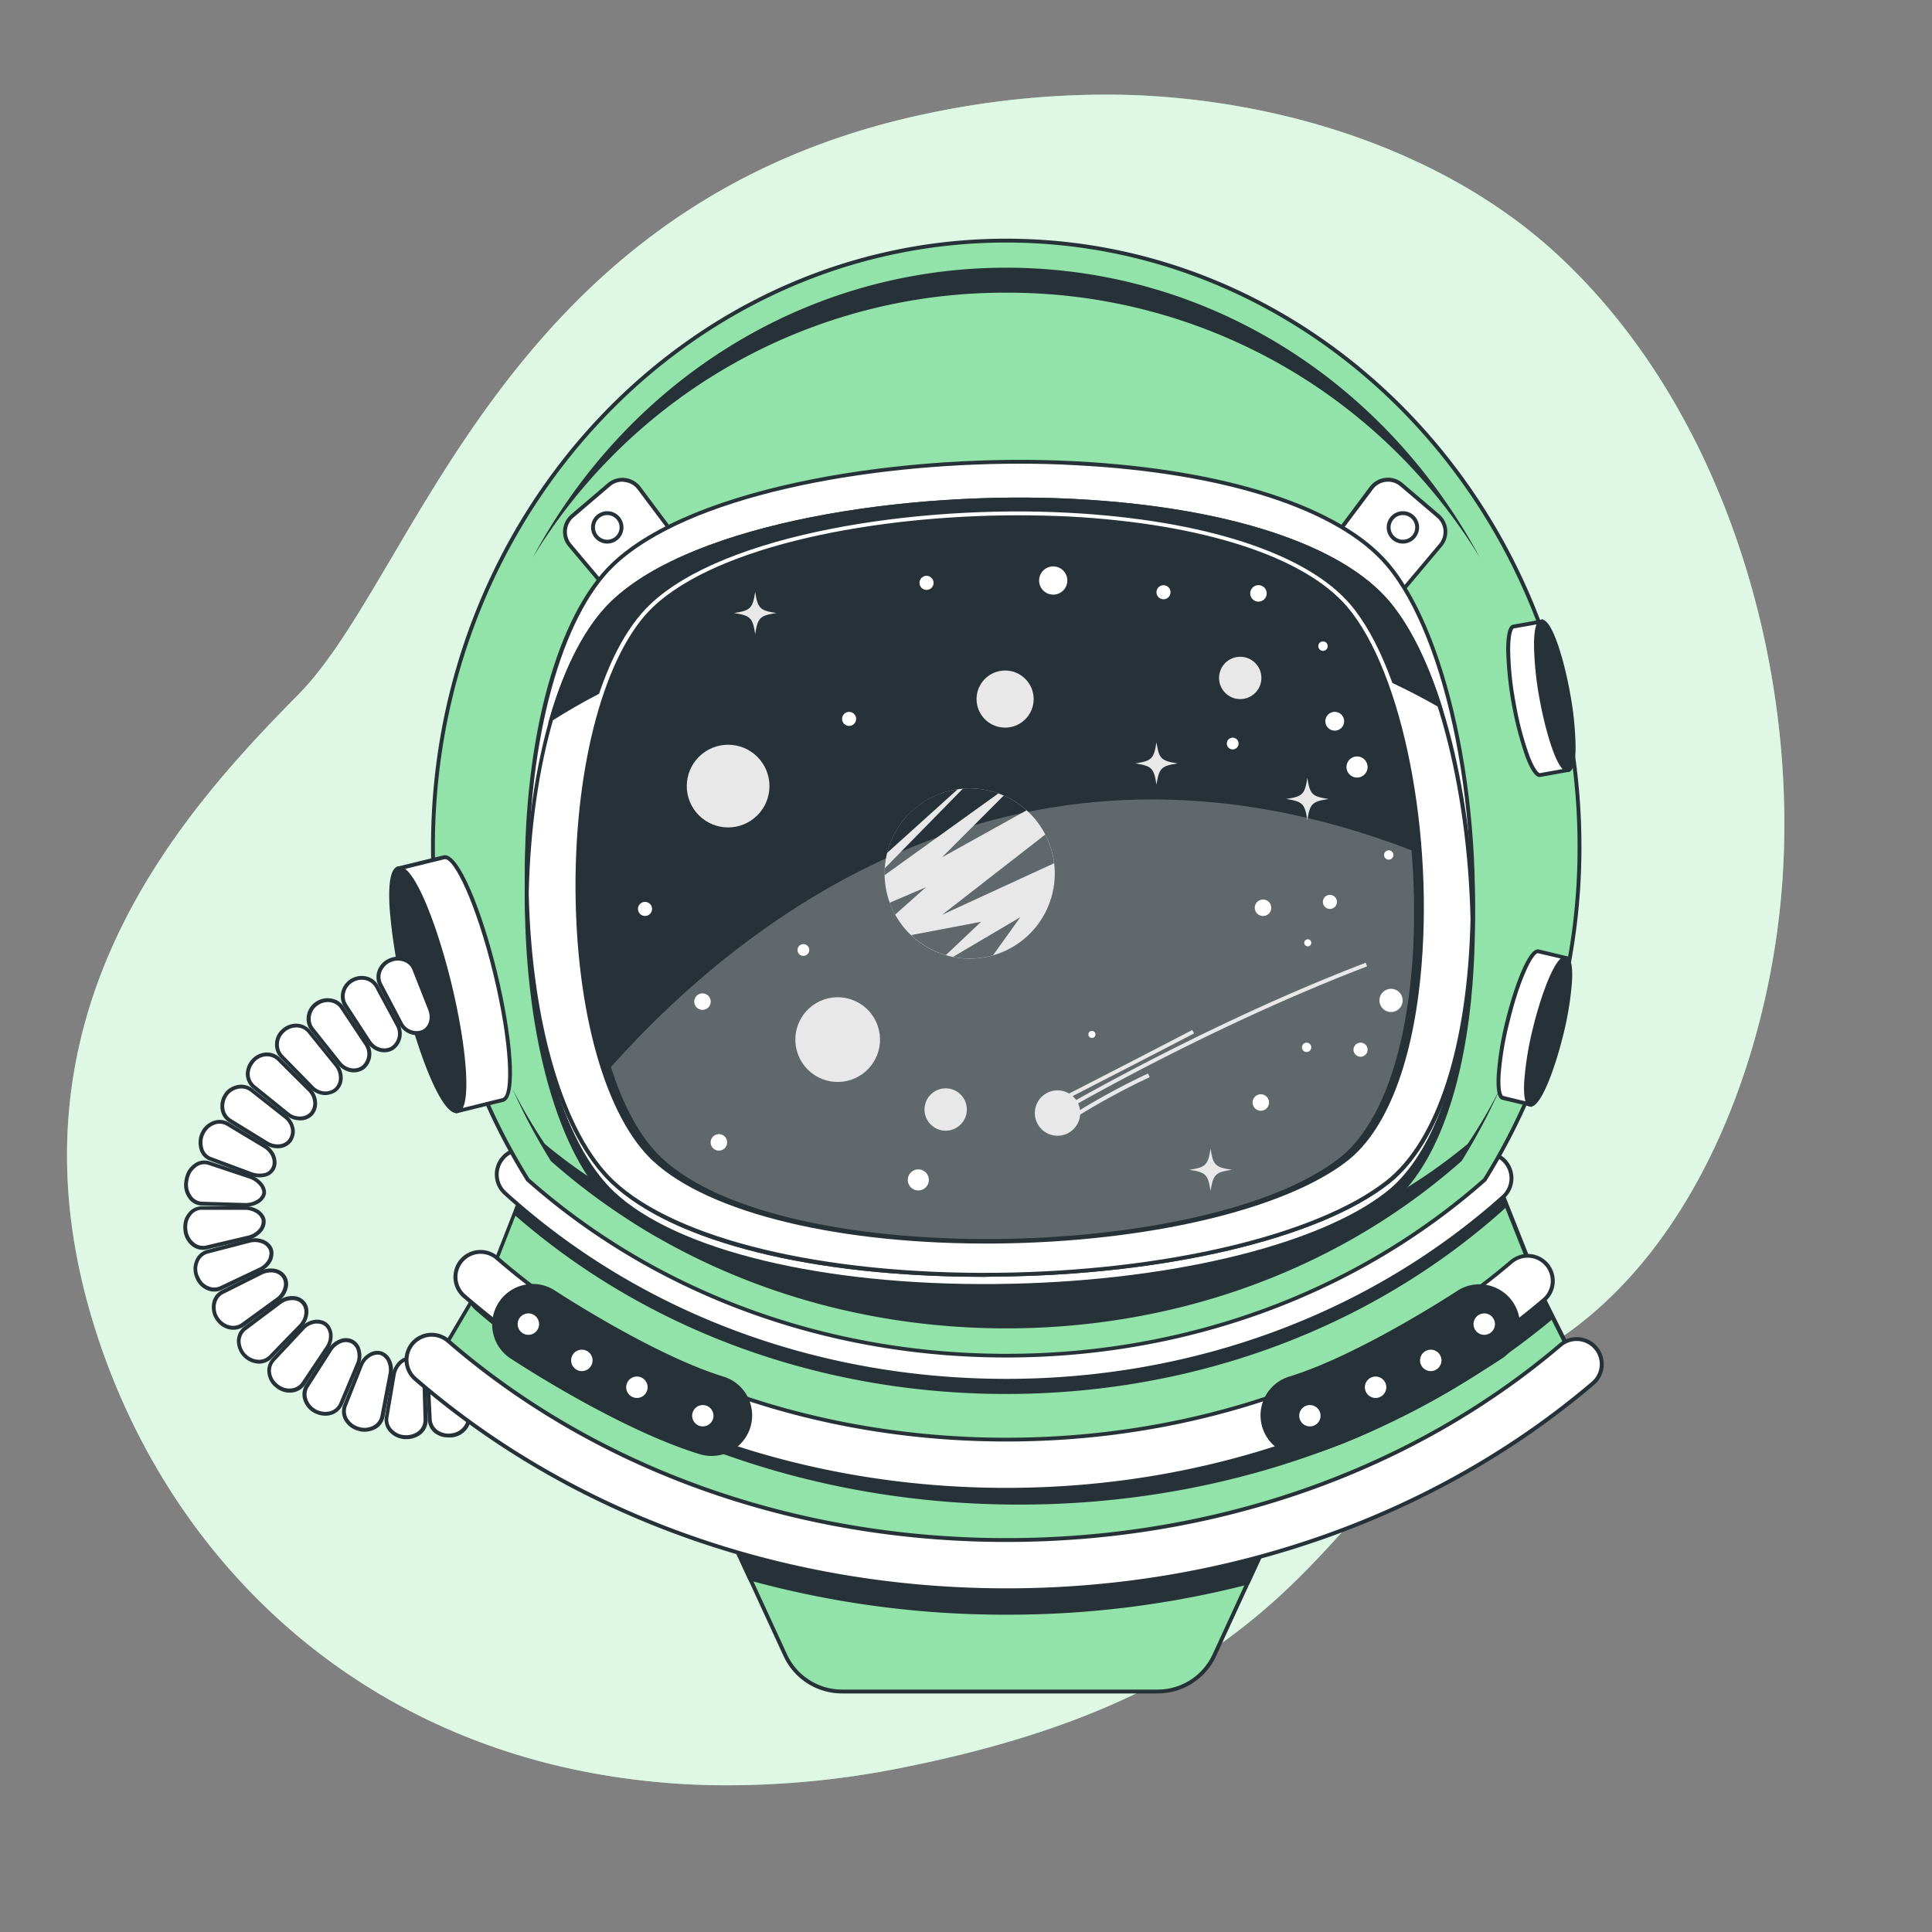 <svg xmlns="http://www.w3.org/2000/svg" viewBox="0 0 500 500"><rect x="0" y="0" width="500" height="500" fill="#808080" stroke="none"/><g id="freepik--background-simple--inject-71"><path d="M460.39,237.44c-4.91,41.61-23.91,90-61.85,112.21C341.21,383.24,346,434.9,234.11,457.35A229.81,229.81,0,0,1,184.49,462a191,191,0,0,1-24.35-2C89,449.67,41.16,400.23,23.6,340.56.5,262.08,46.63,210.7,77.22,179.74S130.2,52.33,240,29.38a222.83,222.83,0,0,1,51-4.84c39.08,1,81.7,13.79,111.2,40.57q3.31,3,6.46,6.25C449.68,113.44,467.09,180.72,460.39,237.44Z" style="fill:#92E3A9"></path><path d="M460.39,237.44c-4.91,41.61-23.91,90-61.85,112.21C341.21,383.24,346,434.9,234.11,457.35A229.81,229.81,0,0,1,184.49,462a191,191,0,0,1-24.35-2C89,449.67,41.16,400.23,23.6,340.56.5,262.08,46.63,210.7,77.22,179.74S130.2,52.33,240,29.38a222.83,222.83,0,0,1,51-4.84c39.08,1,81.7,13.79,111.2,40.57q3.31,3,6.46,6.25C449.68,113.44,467.09,180.72,460.39,237.44Z" style="fill:#fff;opacity:0.7"></path></g><g id="freepik--astronaut-helmet--inject-71"><path d="M264,385.63v-.05l-5.24,0-5.23,0v.05L183.7,386l19.54,42.41a16.12,16.12,0,0,0,14.64,9.37h81.75a16.12,16.12,0,0,0,14.64-9.37L333.81,386Z" style="fill:#92E3A9"></path><path d="M299.63,438.26H217.88a16.65,16.65,0,0,1-15.09-9.66l-19.86-43.12,70.59-.4,5.24,0,5.73,0v.06l70.09.35L314.72,428.6A16.65,16.65,0,0,1,299.63,438.26ZM184.48,386.48l19.21,41.7a15.68,15.68,0,0,0,14.19,9.08h81.75a15.66,15.66,0,0,0,14.18-9.08L333,386.48l-69.54-.36v0l-4.73,0-4.78,0-.46.05Z" style="fill:#263238"></path><path d="M194.07,408.48A252.65,252.65,0,0,0,323,409.55L330.11,394a238.48,238.48,0,0,1-143.31-1.3Z" style="fill:#263238"></path><path d="M260.51,417.88A249.82,249.82,0,0,1,193.93,409l-.22-.07-7.85-17,1.1.37a238,238,0,0,0,143,1.29l1.08-.33L323.3,410l-.23.06A250.3,250.3,0,0,1,260.51,417.88Zm-66.09-9.83a252,252,0,0,0,128.17,1.07l6.6-14.32a239,239,0,0,1-141.46-1.27Z" style="fill:#263238"></path><path d="M136.56,305.27l-7.95,20.3L116,347s2.51,15.79,31.1,30.35,68.52,29.14,115.45,28.6,99.81-17.81,145.66-52.33l-8.59-17.18L389,309.77s-18.58,15.81-70.91,30.92-92.25,7.55-119.23,0S136.56,305.27,136.56,305.27Z" style="fill:#92E3A9"></path><path d="M260,406.48c-37.74,0-75.79-9.64-113.13-28.66-28.5-14.51-31.27-30.06-31.37-30.72l0-.18,12.74-21.6,8.16-20.86.53.42c.36.28,35.55,27.89,62.12,35.33,25.92,7.26,66.45,15.15,119,0,51.59-14.89,70.54-30.67,70.73-30.82l.53-.45,10.85,27.33,8.76,17.52-.34.25c-43.5,32.75-96.7,51.86-146,52.43ZM116.49,347.11c.39,1.73,4.38,16.36,30.8,29.82,38,19.38,76.83,29,115.22,28.54,48.92-.56,101.76-19.51,145-52l-8.4-16.81-10.36-26.1c-3.43,2.64-23.49,17-70.56,30.59-52.74,15.22-93.46,7.29-119.5,0-25-7-57.4-31.59-61.94-35.09l-7.7,19.68Z" style="fill:#263238"></path><path d="M133,314.27c34.24,30,79.33,46.49,127.37,46.49,48.54,0,94.2-16.89,128.58-47.55a6.33,6.33,0,0,0,.95-1.06l-.95-2.38s-18.58,15.81-70.91,30.92-92.25,7.55-119.23,0-62.29-35.42-62.29-35.42Z" style="fill:#263238"></path><path d="M401.73,340.75l-2.15-4.29-3.07-7.75a6.5,6.5,0,0,0-2,1.17c-34.87,29.67-81.28,46-130.71,46-50,0-96.85-16.69-131.84-47a6.53,6.53,0,0,0-4.35-1.58L122,336.87a6.46,6.46,0,0,0,1.47,1.85c37.35,32.35,87.19,50.17,140.35,50.17C315.74,388.89,364.66,371.8,401.73,340.75Z" style="fill:#263238"></path><path d="M263.78,389.39c-53.29,0-103.25-17.86-140.69-50.29a7.13,7.13,0,0,1-1.58-2l-.14-.25,5.93-10h.28a7.18,7.18,0,0,1,4.68,1.7c34.89,30.24,81.6,46.88,131.52,46.88,49.3,0,95.6-16.3,130.37-45.89a6.92,6.92,0,0,1,2.19-1.26l.46-.16,3.25,8.19,2.3,4.61-.3.25C364.89,372.25,315.79,389.39,263.78,389.39ZM122.53,336.88a5.85,5.85,0,0,0,1.21,1.46c37.26,32.28,87,50.05,140,50.05,51.63,0,100.39-17,137.33-47.77l-2-3.94-2.91-7.32a5.75,5.75,0,0,0-1.43.9c-34.95,29.75-81.48,46.13-131,46.13-50.16,0-97.1-16.73-132.18-47.12a6,6,0,0,0-3.73-1.45Z" style="fill:#263238"></path><path d="M260.46,385.58c-53.17,0-103-17.82-140.36-50.18a6.5,6.5,0,1,1,8.51-9.83c35,30.31,81.81,47,131.85,47,49.42,0,95.84-16.35,130.7-46a6.5,6.5,0,1,1,8.42,9.9C362.37,368.13,313,385.58,260.46,385.58Z" style="fill:#fff"></path><path d="M260.46,386.08c-53.29,0-103.25-17.87-140.69-50.3a7,7,0,1,1,9.17-10.58c34.89,30.23,81.6,46.88,131.52,46.88,49.3,0,95.6-16.31,130.38-45.9a7,7,0,0,1,11.51,5.89,7,7,0,0,1-2.44,4.77C362.61,368.59,313.08,386.08,260.46,386.08Zm-136.1-61.59A6,6,0,0,0,120.43,335c37.25,32.28,87,50.06,140,50.06,52.38,0,101.68-17.41,138.8-49a6,6,0,0,0,.68-8.46,6,6,0,0,0-8.46-.68c-35,29.75-81.48,46.14-131,46.14-50.16,0-97.1-16.74-132.18-47.13A6,6,0,0,0,124.36,324.49Z" style="fill:#263238"></path><path d="M260.41,357.32c-49.14,0-95.21-17.25-129.72-48.57a6.5,6.5,0,0,1,8.74-9.63c32.11,29.15,75.08,45.2,121,45.2,45.34,0,87.93-15.72,119.93-44.25a6.5,6.5,0,1,1,8.65,9.7C354.61,340.43,309,357.32,260.41,357.32Z" style="fill:#fff"></path><path d="M260.41,357.82c-49.27,0-95.45-17.3-130.06-48.7a7,7,0,0,1-.47-9.89,7,7,0,0,1,9.88-.48c32,29.06,74.87,45.07,120.65,45.07,45.22,0,87.69-15.67,119.6-44.13a7,7,0,0,1,9.32,10.45C354.85,340.89,309.07,357.82,260.41,357.82ZM135.07,297.93h-.3a5.94,5.94,0,0,0-4.15,2,6,6,0,0,0,.41,8.48c34.41,31.24,80.36,48.44,129.38,48.44,48.41,0,94-16.84,128.25-47.43a6,6,0,0,0-8-8.95c-32.09,28.62-74.8,44.38-120.26,44.38-46,0-89.11-16.1-121.32-45.33A6,6,0,0,0,135.07,297.93Z" style="fill:#263238"></path><path d="M136.56,305.27c31.77,28.15,75.53,45.55,123.85,45.55s92.08-17.4,123.85-45.55A162.29,162.29,0,0,0,408.77,219c0-86.56-66.42-156.73-148.36-156.73S112.05,132.41,112.05,219A162.29,162.29,0,0,0,136.56,305.27Z" style="fill:#92E3A9"></path><path d="M260.41,351.32c-46.84,0-90.94-16.22-124.18-45.67l-.09-.11A162.9,162.9,0,0,1,111.55,219c0-86.7,66.78-157.23,148.86-157.23S409.27,132.27,409.27,219a162.9,162.9,0,0,1-24.59,86.57l-.09.11C351.35,335.1,307.25,351.32,260.41,351.32ZM137,305c33.05,29.26,76.89,45.37,123.46,45.37S350.82,334.21,383.87,305a161.87,161.87,0,0,0,24.4-86c0-86.15-66.33-156.23-147.86-156.23S112.55,132.82,112.55,219A161.87,161.87,0,0,0,137,305Z" style="fill:#263238"></path><path d="M260.41,76.25a142.67,142.67,0,0,1,132,87.87c-20.57-55.8-71.92-95.34-132-95.34s-111.45,39.54-132,95.34A142.67,142.67,0,0,1,260.41,76.25Z" style="fill:#263238"></path><path d="M392,164.31c-22-53.19-73.62-87.56-131.56-87.56s-109.58,34.37-131.56,87.56l-.93-.36a148.87,148.87,0,0,1,51.36-68.83,136,136,0,0,1,162.26,0A148.87,148.87,0,0,1,392.9,164ZM260.41,75.75A142.87,142.87,0,0,1,383,144.33c-24.86-46.21-71-75.05-122.57-75.05s-97.72,28.84-122.57,75.05A142.87,142.87,0,0,1,260.41,75.75Z" style="fill:#92E3A9"></path><path d="M379.48,295.69c-30.55,25.41-72.62,37.42-119.07,37.42s-88.53-12-119.07-37.42a140.44,140.44,0,0,1-16.57-34.13,152.7,152.7,0,0,0,17.41,39.24c30.32,26.87,72.1,43.48,118.23,43.48s87.9-16.61,118.23-43.48a153.12,153.12,0,0,0,17.41-39.23A140.91,140.91,0,0,1,379.48,295.69Z" style="fill:#263238"></path><path d="M260.41,344.78c-44.72,0-86.83-15.49-118.57-43.61l-.09-.11a153.09,153.09,0,0,1-17.46-39.36l.95-.29a140.08,140.08,0,0,0,16.48,33.94c29.33,24.38,70.36,37.26,118.69,37.26s89.36-12.88,118.69-37.26a140.26,140.26,0,0,0,16.48-33.94l.95.29a153.09,153.09,0,0,1-17.46,39.36l-.1.11C347.24,329.29,305.13,344.78,260.41,344.78ZM142.56,300.47c31.55,27.93,73.4,43.31,117.85,43.31s86.3-15.38,117.85-43.31a149.89,149.89,0,0,0,9.93-18.7,136.9,136.9,0,0,1-8.3,14.19l-.09.11c-29.52,24.56-70.8,37.54-119.39,37.54s-89.87-13-119.39-37.54l-.09-.11a138.94,138.94,0,0,1-8.31-14.2A152.14,152.14,0,0,0,142.56,300.47Z" style="fill:#92E3A9"></path><path d="M114.87,221.88l-11.78,2.86,15.24,62.8,11.78-2.85c3.12-.76,2.24-15.43-2-32.78S118,221.12,114.87,221.88Z" style="fill:#fff"></path><path d="M118,288.15l-15.48-63.78,12.26-3,.12.49-.12-.49c4-1,10.13,14.94,13.88,30.4s5.59,32.42,1.59,33.38Zm-14.27-63,15,61.84L130,284.2c2.45-.59,2.09-13.95-2.33-32.17S117.42,221.77,115,222.37Z" style="fill:#263238"></path><path d="M116.37,254.77c4.21,17.34,5.09,32,2,32.77s-9.07-12.68-13.27-30-5.09-32-2-32.77S112.16,237.42,116.37,254.77Z" style="fill:#263238"></path><path d="M118.1,288.07c-4,0-9.89-15.43-13.53-30.44a136,136,0,0,1-3.74-22.69c-.4-6.65.32-10.25,2.15-10.69,4-1,10.13,14.94,13.88,30.4h0c3.75,15.46,5.58,32.41,1.59,33.38A1.34,1.34,0,0,1,118.1,288.07ZM103.39,225.2l-.18,0c-.89.22-1.79,2.88-1.39,9.66a135.12,135.12,0,0,0,3.72,22.52c4.42,18.22,10.22,30.27,12.68,29.66s2.09-14-2.33-32.17h0C111.57,237.1,105.93,225.2,103.39,225.2Z" style="fill:#263238"></path><path d="M398.14,246.2l7.11,1.73-9.2,37.94-7.12-1.73c-1.88-.45-1.35-9.32,1.19-19.79S396.25,245.75,398.14,246.2Z" style="fill:#fff"></path><path d="M396.41,286.47l-7.59-1.84c-.45-.11-1.82-.44-1.45-6.66a82.24,82.24,0,0,1,2.26-13.74c1.9-7.82,5.78-19.2,8.63-18.51l7.59,1.84-.11.49ZM398,246.68c-1.1,0-4.47,5.89-7.35,17.78A80.47,80.47,0,0,0,388.37,278c-.27,4.42.4,5.56.68,5.63l6.63,1.61,9-37L398,246.69Z" style="fill:#263238"></path><path d="M397.23,266.07c-2.54,10.48-3.07,19.34-1.18,19.8s5.47-7.66,8-18.14,3.07-19.34,1.18-19.8S399.77,255.59,397.23,266.07Z" style="fill:#263238"></path><path d="M396.18,286.39a1.07,1.07,0,0,1-.25,0c-.45-.11-1.82-.45-1.45-6.66A82.51,82.51,0,0,1,396.74,266h0c1.9-7.82,5.77-19.19,8.63-18.51.45.11,1.82.45,1.45,6.66a82.64,82.64,0,0,1-2.27,13.75C402.71,275.44,399,286.39,396.18,286.39Zm8.89-38c-1.1,0-4.47,5.89-7.35,17.78h0a80.47,80.47,0,0,0-2.24,13.57c-.27,4.41.4,5.56.68,5.62,1,.3,4.48-5.63,7.42-17.77A81.5,81.5,0,0,0,405.82,254c.27-4.41-.41-5.56-.69-5.62Z" style="fill:#263238"></path><path d="M391.74,162.14l7.2-1.29,6.87,38.43-7.2,1.29c-1.91.34-5-8-6.9-18.6S389.83,162.48,391.74,162.14Z" style="fill:#fff"></path><path d="M398.44,201.09c-.61,0-1.9-.54-3.75-5.54a93.16,93.16,0,0,1-4.89-27.35c0-6.22,1.39-6.47,1.85-6.55l7.7-1.38,7,39.42-7.69,1.37A1.56,1.56,0,0,1,398.44,201.09Zm-6.61-38.46c-.29.05-1,1.15-1,5.57a80.09,80.09,0,0,0,1.41,13.68,80.12,80.12,0,0,0,3.42,13.32c1.53,4.15,2.59,4.93,2.89,4.88l6.71-1.2-6.69-37.45Z" style="fill:#263238"></path><ellipse cx="402.38" cy="180.06" rx="3.52" ry="19.52" transform="translate(-25.41 73.63) rotate(-10.14)" style="fill:#263238"></ellipse><path d="M405.71,199.79c-2.85,0-5.9-11.27-7.29-19A83.16,83.16,0,0,1,397,166.91c0-6.22,1.4-6.47,1.85-6.55,2.86-.53,6.07,11.07,7.48,19a82.23,82.23,0,0,1,1.43,13.86c0,6.22-1.4,6.47-1.86,6.55Zm-6.63-38.45H399c-.28,0-1,1.15-1,5.58a82.37,82.37,0,0,0,1.41,13.68c2.16,12.11,5.19,18.19,6.27,18.19h.05c.28,0,1-1.15,1-5.58a82.37,82.37,0,0,0-1.41-13.68C403.18,167.42,400.16,161.34,399.08,161.34Z" style="fill:#263238"></path><path d="M100.78,248.6h0a4.69,4.69,0,0,1,6.43,2.22l4.07,10.39c.91,2.39.17,4.88-1.84,5.85h0a4.55,4.55,0,0,1-5.77-2.28l-5.2-9.87A4.61,4.61,0,0,1,100.78,248.6Z" style="fill:#fff"></path><path d="M107.84,267.91a5.35,5.35,0,0,1-4.61-2.9L98,255.14a4.86,4.86,0,0,1-.32-3.81,5.42,5.42,0,0,1,2.86-3.18h0A5.52,5.52,0,0,1,105,248a4.62,4.62,0,0,1,2.68,2.66L111.75,261c1,2.68.14,5.41-2.09,6.48A4.3,4.3,0,0,1,107.84,267.91ZM103,248.6a4.58,4.58,0,0,0-2,.45h0a4.44,4.44,0,0,0-2.34,2.59,3.85,3.85,0,0,0,.26,3l5.2,9.87a4.07,4.07,0,0,0,5.12,2.07c1.75-.85,2.42-3,1.59-5.22L106.74,251a3.64,3.64,0,0,0-2.12-2.09A4.48,4.48,0,0,0,103,248.6Z" style="fill:#263238"></path><path d="M91.07,253.77h0a4.61,4.61,0,0,1,6.49,1.63l5.29,9.82a4.55,4.55,0,0,1-1.37,6.08h0a4.19,4.19,0,0,1-3.19.38,5,5,0,0,1-2.8-2.08l-6.09-9.35a4.45,4.45,0,0,1-.58-3.51A4.76,4.76,0,0,1,91.07,253.77Z" style="fill:#fff"></path><path d="M99.46,272.33a4.89,4.89,0,0,1-1.3-.17,5.47,5.47,0,0,1-3.09-2.28L89,260.53a4.93,4.93,0,0,1-.64-3.91A5.44,5.44,0,0,1,95,252.75a4.79,4.79,0,0,1,3,2.42l5.29,9.81a5.07,5.07,0,0,1-1.55,6.75A4.52,4.52,0,0,1,99.46,272.33Zm-5.88-18.77a4.36,4.36,0,0,0-2.25.64h0a4.21,4.21,0,0,0-2,2.65,3.93,3.93,0,0,0,.51,3.12l6.09,9.35a4.45,4.45,0,0,0,2.52,1.87,3.7,3.7,0,0,0,2.8-.33,4.07,4.07,0,0,0,1.18-5.42l-5.29-9.81a3.89,3.89,0,0,0-2.42-1.93A4.31,4.31,0,0,0,93.58,253.56Z" style="fill:#263238"></path><path d="M81.92,259.79h0a4.61,4.61,0,0,1,6.62,1l6.17,9.29a4.57,4.57,0,0,1-.8,6.19h0a4.12,4.12,0,0,1-3.12.66,5,5,0,0,1-3-1.8l-7-8.73A4.4,4.4,0,0,1,80,263,4.82,4.82,0,0,1,81.92,259.79Z" style="fill:#fff"></path><path d="M91.56,277.53a5,5,0,0,1-.86-.08,5.52,5.52,0,0,1-3.29-2l-7-8.73a4.86,4.86,0,0,1-1-3.83,5.26,5.26,0,0,1,2.18-3.52,5.43,5.43,0,0,1,4.14-.95A4.78,4.78,0,0,1,89,260.54l6.17,9.29a5.07,5.07,0,0,1-.93,6.86A4.64,4.64,0,0,1,91.56,277.53Zm-6.74-18.19a4.48,4.48,0,0,0-2.61.86h0a4.21,4.21,0,0,0-1.76,2.85,3.85,3.85,0,0,0,.8,3.05l6.94,8.72a4.48,4.48,0,0,0,2.69,1.63,3.62,3.62,0,0,0,2.75-.59,4.06,4.06,0,0,0,.66-5.49l-6.17-9.29a3.82,3.82,0,0,0-2.53-1.68A3.94,3.94,0,0,0,84.82,259.34Z" style="fill:#263238"></path><path d="M73.34,266.71h0a5,5,0,0,1,3.53-1.28A4.35,4.35,0,0,1,80,267.05l7,8.67A5,5,0,0,1,88.2,279a3.93,3.93,0,0,1-1.29,2.92h0a3.69,3.69,0,0,1-1.43.77,3.88,3.88,0,0,1-1.6.18,5,5,0,0,1-3.14-1.49l-7.81-8a4.34,4.34,0,0,1-1.25-3.34,5,5,0,0,1,.45-1.83A5.39,5.39,0,0,1,73.34,266.71Z" style="fill:#fff"></path><path d="M84.23,283.4l-.39,0a5.42,5.42,0,0,1-3.45-1.64l-7.82-8a4.86,4.86,0,0,1-1.39-3.72,5.36,5.36,0,0,1,.5-2A5.49,5.49,0,0,1,73,266.34h0a5.47,5.47,0,0,1,3.87-1.41,4.84,4.84,0,0,1,3.54,1.81l7,8.66A5.53,5.53,0,0,1,88.7,279a4.41,4.41,0,0,1-1.46,3.29,4.23,4.23,0,0,1-1.62.87A4.5,4.5,0,0,1,84.23,283.4ZM73.67,267.09h0a4.7,4.7,0,0,0-1.09,1.4,4.34,4.34,0,0,0-.4,1.62,3.9,3.9,0,0,0,1.1,3l7.82,8a4.47,4.47,0,0,0,2.82,1.35,3.42,3.42,0,0,0,1.4-.17,3.16,3.16,0,0,0,1.26-.66A3.45,3.45,0,0,0,87.7,279a4.61,4.61,0,0,0-1-3l-7-8.66a3.85,3.85,0,0,0-2.8-1.44A4.61,4.61,0,0,0,73.67,267.09Z" style="fill:#263238"></path><path d="M65.46,274.56h0a4.84,4.84,0,0,1,3.38-1.69,4.45,4.45,0,0,1,3.35,1.29l7.9,7.88a5,5,0,0,1,1.46,3.14,4.14,4.14,0,0,1-.93,3h0a3.9,3.9,0,0,1-2.92,1.23,4.94,4.94,0,0,1-3.26-1.12l-8.68-7a4.46,4.46,0,0,1-1.64-3.21A5.11,5.11,0,0,1,65.46,274.56Z" style="fill:#fff"></path><path d="M77.51,289.93a5.42,5.42,0,0,1-3.39-1.23l-8.68-7a5,5,0,0,1-1.82-3.56,5.61,5.61,0,0,1,1.47-3.9h0a5.37,5.37,0,0,1,3.74-1.85,4.9,4.9,0,0,1,3.71,1.44l7.9,7.87a5.39,5.39,0,0,1,1.6,3.46,4.55,4.55,0,0,1-1.06,3.4,4.35,4.35,0,0,1-3.28,1.39Zm-11.68-15a4.58,4.58,0,0,0-1.21,3.18,3.93,3.93,0,0,0,1.45,2.83l8.68,7a4.36,4.36,0,0,0,2.93,1,3.41,3.41,0,0,0,2.56-1.06,3.63,3.63,0,0,0,.81-2.67,4.43,4.43,0,0,0-1.32-2.81l-7.9-7.88a3.87,3.87,0,0,0-3-1.14A4.33,4.33,0,0,0,65.83,274.9Z" style="fill:#263238"></path><path d="M58.43,283.34h0a4.33,4.33,0,0,1,1.46-1.4,4.9,4.9,0,0,1,1.77-.67,4.33,4.33,0,0,1,3.46.86l8.76,6.9a5.11,5.11,0,0,1,1.84,3,3.87,3.87,0,0,1,0,1.59,4.75,4.75,0,0,1-.6,1.46h0c-1.16,1.79-3.9,2.16-6.08.85L59.55,290A4.68,4.68,0,0,1,58.43,283.34Z" style="fill:#fff"></path><path d="M71.8,297.17a5.93,5.93,0,0,1-3-.85l-9.5-5.86a4.69,4.69,0,0,1-2.14-3,5.7,5.7,0,0,1,.86-4.38,4.85,4.85,0,0,1,1.62-1.56,5.33,5.33,0,0,1,1.94-.73,4.76,4.76,0,0,1,3.86,1l8.76,6.9a5.52,5.52,0,0,1,2,3.25,4.32,4.32,0,0,1,0,1.79,5.28,5.28,0,0,1-.66,1.62A4.4,4.4,0,0,1,71.8,297.17ZM62.44,281.7a4.23,4.23,0,0,0-.7.06,4.56,4.56,0,0,0-1.59.61,3.81,3.81,0,0,0-1.29,1.23h0a4.75,4.75,0,0,0-.73,3.62,3.71,3.71,0,0,0,1.69,2.38l9.5,5.85c2,1.18,4.38.87,5.4-.69a4.25,4.25,0,0,0,.53-1.29,3.48,3.48,0,0,0,0-1.4,4.56,4.56,0,0,0-1.66-2.65l-8.76-6.91A3.79,3.79,0,0,0,62.44,281.7Z" style="fill:#263238"></path><path d="M52.56,293.06h0c1.37-2.52,4.25-3.48,6.42-2.14l9.57,5.73c2.18,1.33,3.13,3.93,2.11,5.8h0a3.34,3.34,0,0,1-1,1.16,3.39,3.39,0,0,1-1.26.49,6.67,6.67,0,0,1-3.42-.31l-10.45-3.9a3.84,3.84,0,0,1-2.39-2.75,5.91,5.91,0,0,1-.15-2.16A5.67,5.67,0,0,1,52.56,293.06Z" style="fill:#fff"></path><path d="M67.22,304.7a7.17,7.17,0,0,1-2.46-.44l-10.46-3.9a4.36,4.36,0,0,1-2.7-3.09,6.47,6.47,0,0,1-.16-2.34,6,6,0,0,1,.68-2.11A5.73,5.73,0,0,1,55.6,290a4.61,4.61,0,0,1,3.65.51l9.56,5.73c2.41,1.48,3.43,4.38,2.29,6.47A4,4,0,0,1,69.9,304a3.88,3.88,0,0,1-1.46.57A6.92,6.92,0,0,1,67.22,304.7ZM56.85,290.81a3.76,3.76,0,0,0-1,.14A4.69,4.69,0,0,0,53,293.3h0a4.86,4.86,0,0,0-.56,1.74,5.34,5.34,0,0,0,.13,2,3.36,3.36,0,0,0,2.08,2.41l10.46,3.9a6,6,0,0,0,3.14.29,2.84,2.84,0,0,0,1.08-.41,2.9,2.9,0,0,0,.89-1c.89-1.63,0-3.93-1.93-5.13l-9.56-5.74A3.59,3.59,0,0,0,56.85,290.81Z" style="fill:#263238"></path><path d="M48.26,305.41h0a7,7,0,0,1,.77-2.22,6,6,0,0,1,1.47-1.58,3.88,3.88,0,0,1,3.59-.62l10.58,3.54a6.44,6.44,0,0,1,2.84,1.92,3.42,3.42,0,0,1,.68,1.18,2.24,2.24,0,0,1,.16,1.24h0a2.53,2.53,0,0,1-.56,1.12,3.45,3.45,0,0,1-1.05.94,6.26,6.26,0,0,1-3.34.87l-11.15-.34a3.93,3.93,0,0,1-3.15-1.77,5.63,5.63,0,0,1-.84-1.93A6,6,0,0,1,48.26,305.41Z" style="fill:#fff"></path><path d="M63.57,312.3h-.18L52.24,312a4.39,4.39,0,0,1-3.55-2,6.19,6.19,0,0,1-.92-2.09,6.55,6.55,0,0,1,0-2.55h0a7.63,7.63,0,0,1,.83-2.38,6.33,6.33,0,0,1,1.62-1.74,4.34,4.34,0,0,1,4-.69l10.58,3.53a7.06,7.06,0,0,1,3.07,2.08,4.09,4.09,0,0,1,.77,1.36,2.66,2.66,0,0,1,.17,1.47,3.18,3.18,0,0,1-.64,1.33,4.06,4.06,0,0,1-1.2,1.07A6.64,6.64,0,0,1,63.57,312.3Zm-14.82-6.8a5.67,5.67,0,0,0,0,2.14,5.12,5.12,0,0,0,.77,1.76A3.43,3.43,0,0,0,52.27,311l11.15.34a5.59,5.59,0,0,0,3.06-.8,3,3,0,0,0,.91-.8,2.3,2.3,0,0,0,.47-.9,1.72,1.72,0,0,0-.14-1,3,3,0,0,0-.59-1.05A6,6,0,0,0,64.51,305l-10.58-3.53a3.35,3.35,0,0,0-3.13.55,5.5,5.5,0,0,0-1.35,1.44A6.64,6.64,0,0,0,48.75,305.5Z" style="fill:#263238"></path><path d="M48,318.33h0a6.58,6.58,0,0,1,.12-2.23,5.21,5.21,0,0,1,.91-1.86,4,4,0,0,1,3.23-1.65l11.16,0a6,6,0,0,1,3.29,1,3.92,3.92,0,0,1,1,1,2.58,2.58,0,0,1,.51,1.26h0a3.58,3.58,0,0,1-.94,2.62,5.82,5.82,0,0,1-3,1.77l-10.86,2.56A4,4,0,0,1,50,322,5.3,5.3,0,0,1,48,318.33Z" style="fill:#fff"></path><path d="M52.53,323.45a4.61,4.61,0,0,1-2.88-1,5.85,5.85,0,0,1-2.16-4,7.17,7.17,0,0,1,.13-2.41,5.65,5.65,0,0,1,1-2,4.48,4.48,0,0,1,3.6-1.85h0l11.16,0A6.4,6.4,0,0,1,67,313.21a4.53,4.53,0,0,1,1.14,1.13,3.08,3.08,0,0,1,.61,1.49,4.1,4.1,0,0,1-1.06,3,6.24,6.24,0,0,1-3.24,1.94l-10.86,2.55A4.17,4.17,0,0,1,52.53,323.45Zm-.3-10.36a3.52,3.52,0,0,0-2.81,1.45,4.86,4.86,0,0,0-.83,1.68,6.12,6.12,0,0,0-.1,2.06h0a4.79,4.79,0,0,0,1.78,3.33,3.54,3.54,0,0,0,3.07.73l10.86-2.56a5.22,5.22,0,0,0,2.71-1.61,3.1,3.1,0,0,0,.82-2.26,2,2,0,0,0-.42-1,3.32,3.32,0,0,0-.89-.9,5.51,5.51,0,0,0-3-.91l-11.15,0Z" style="fill:#263238"></path><path d="M50.92,330.32h0a5.94,5.94,0,0,1-.38-2.12,5.17,5.17,0,0,1,.46-1.95,4.09,4.09,0,0,1,2.73-2.35l10.8-2.79a5.56,5.56,0,0,1,3.45.2,3.78,3.78,0,0,1,1.25.8,3.06,3.06,0,0,1,.83,1.19h0a2.93,2.93,0,0,1,.14,1.44,3.9,3.9,0,0,1-.43,1.45,5.45,5.45,0,0,1-2.5,2.4l-10.08,4.77a4.15,4.15,0,0,1-3.59,0,5,5,0,0,1-1.6-1.16A6,6,0,0,1,50.92,330.32Z" style="fill:#fff"></path><path d="M55.43,334.26a4.81,4.81,0,0,1-2-.46,5.82,5.82,0,0,1-1.76-1.28,6.75,6.75,0,0,1-1.18-2h0a6.32,6.32,0,0,1-.41-2.3,5.8,5.8,0,0,1,.51-2.15,4.56,4.56,0,0,1,3.05-2.62l10.8-2.8a6.2,6.2,0,0,1,3.77.22,4.36,4.36,0,0,1,1.42.92,3.48,3.48,0,0,1,.94,1.37,3.38,3.38,0,0,1,.16,1.68,4.45,4.45,0,0,1-.47,1.61A6,6,0,0,1,67.49,329L57.4,333.81A4.54,4.54,0,0,1,55.43,334.26Zm-4-4.11a5.43,5.43,0,0,0,1,1.7,4.58,4.58,0,0,0,1.43,1,3.67,3.67,0,0,0,3.17,0l10.08-4.78A5,5,0,0,0,69.33,326a3.56,3.56,0,0,0,.37-1.28,2.35,2.35,0,0,0-.11-1.22,2.62,2.62,0,0,0-.69-1,3.31,3.31,0,0,0-1.11-.71,5.16,5.16,0,0,0-3.14-.18l-10.8,2.8a3.54,3.54,0,0,0-2.39,2.06,4.75,4.75,0,0,0-.42,1.78,5.26,5.26,0,0,0,.35,1.92Z" style="fill:#263238"></path><path d="M56.12,341.1h0a5,5,0,0,1-.74-2,5.13,5.13,0,0,1,.07-2,4.09,4.09,0,0,1,2.19-2.81l10-5a5.45,5.45,0,0,1,3.45-.48,3.86,3.86,0,0,1,1.43.56,4,4,0,0,1,1,1.06h0a3.61,3.61,0,0,1,.29,3,5.22,5.22,0,0,1-2,2.81l-9,6.54a4.28,4.28,0,0,1-3.54.68A5.33,5.33,0,0,1,56.12,341.1Z" style="fill:#fff"></path><path d="M60.35,344.14a5.28,5.28,0,0,1-1.18-.14,5.77,5.77,0,0,1-3.47-2.63,5.24,5.24,0,0,1-.81-2.19,5.63,5.63,0,0,1,.07-2.13,4.6,4.6,0,0,1,2.46-3.15l10-5a6,6,0,0,1,3.77-.52,4.35,4.35,0,0,1,1.61.64A4.6,4.6,0,0,1,74,330.24a4.09,4.09,0,0,1,.36,3.37,5.75,5.75,0,0,1-2.18,3.09l-9,6.54A4.7,4.7,0,0,1,60.35,344.14ZM70.1,329.3a5.09,5.09,0,0,0-2.25.53l-10,5a3.61,3.61,0,0,0-1.92,2.48,4.37,4.37,0,0,0-.06,1.77,4.18,4.18,0,0,0,.66,1.78h0A4.82,4.82,0,0,0,59.39,343a3.77,3.77,0,0,0,3.14-.59l9-6.54a4.82,4.82,0,0,0,1.79-2.54,3.2,3.2,0,0,0-.23-2.56,3.54,3.54,0,0,0-.9-.91,3.29,3.29,0,0,0-1.24-.49A4.41,4.41,0,0,0,70.1,329.3Z" style="fill:#263238"></path><path d="M63.11,350.61h0a5.52,5.52,0,0,1-1.35-3.73,4.26,4.26,0,0,1,1.7-3.18L72.38,337a5.29,5.29,0,0,1,3.28-1.07,3.52,3.52,0,0,1,2.74,1.18h0c1.38,1.47,1.08,4.17-.64,6l-7.76,8C68.22,353,65.13,352.8,63.11,350.61Z" style="fill:#fff"></path><path d="M67,352.91h0a5.88,5.88,0,0,1-4.22-2v0a6,6,0,0,1-1.47-4.07,4.77,4.77,0,0,1,1.9-3.56l8.92-6.69a5.67,5.67,0,0,1,3.59-1.17,4,4,0,0,1,3.12,1.36c1.53,1.64,1.24,4.63-.67,6.66l-7.76,8A4.58,4.58,0,0,1,67,352.91Zm-3.5-2.63A4.82,4.82,0,0,0,67,351.91a3.68,3.68,0,0,0,2.66-1.12l7.77-8c1.52-1.62,1.81-4,.64-5.31a3.08,3.08,0,0,0-2.39-1,4.77,4.77,0,0,0-3,1l-8.92,6.69a3.76,3.76,0,0,0-1.5,2.81A5,5,0,0,0,63.49,350.28Z" style="fill:#263238"></path><path d="M71.67,358.72h0a5.11,5.11,0,0,1-2-3.44,4.23,4.23,0,0,1,1.11-3.41l7.62-8.15a5.32,5.32,0,0,1,3-1.63,3.84,3.84,0,0,1,2.9.67h0a3.09,3.09,0,0,1,.9,1.19,4,4,0,0,1,.41,1.48,5.36,5.36,0,0,1-.91,3.34L78.56,358a4.2,4.2,0,0,1-3.08,1.84,5.27,5.27,0,0,1-2-.16A5.78,5.78,0,0,1,71.67,358.72Z" style="fill:#fff"></path><path d="M74.92,360.41a5.81,5.81,0,0,1-1.53-.21,6.16,6.16,0,0,1-2-1.09h0a5.51,5.51,0,0,1-2.17-3.78,4.71,4.71,0,0,1,1.23-3.81L78,343.38a5.8,5.8,0,0,1,3.35-1.79,4.29,4.29,0,0,1,3.28.78,3.58,3.58,0,0,1,1,1.38,4.18,4.18,0,0,1,.44,1.64,5.83,5.83,0,0,1-1,3.66L79,358.32a4.67,4.67,0,0,1-3.44,2.06A6.08,6.08,0,0,1,74.92,360.41Zm7.19-17.86a3.65,3.65,0,0,0-.59,0,4.79,4.79,0,0,0-2.75,1.47l-7.62,8.15a3.73,3.73,0,0,0-1,3,4.58,4.58,0,0,0,1.8,3.1h0a5.16,5.16,0,0,0,1.69.91,4.52,4.52,0,0,0,1.75.14,3.68,3.68,0,0,0,2.72-1.61l6.21-9.28a5,5,0,0,0,.82-3,3.51,3.51,0,0,0-.35-1.28,2.76,2.76,0,0,0-.77-1A3.07,3.07,0,0,0,82.11,342.55Z" style="fill:#263238"></path><path d="M81.6,365.24h0a5.29,5.29,0,0,1-2.6-3,4.1,4.1,0,0,1,.44-3.54l6-9.38a5.54,5.54,0,0,1,2.72-2.19,3.63,3.63,0,0,1,2.93.13h0a3.43,3.43,0,0,1,1.74,2.37,5.32,5.32,0,0,1-.26,3.42L88.29,363.3a4.24,4.24,0,0,1-2.7,2.41A5.57,5.57,0,0,1,81.6,365.24Z" style="fill:#fff"></path><path d="M84.26,366.39a6.47,6.47,0,0,1-2.88-.7h0a5.79,5.79,0,0,1-2.85-3.34,4.59,4.59,0,0,1,.49-4l6-9.38a6.18,6.18,0,0,1,3-2.38,4.08,4.08,0,0,1,3.32.15,3.93,3.93,0,0,1,2,2.7,5.72,5.72,0,0,1-.28,3.73l-4.31,10.29a4.81,4.81,0,0,1-3,2.7A5.68,5.68,0,0,1,84.26,366.39Zm-2.43-1.59a5.1,5.1,0,0,0,3.62.43,3.72,3.72,0,0,0,2.38-2.13l4.32-10.28a4.88,4.88,0,0,0,.24-3.1,3,3,0,0,0-1.48-2.05,3.16,3.16,0,0,0-2.54-.11,5.11,5.11,0,0,0-2.47,2l-6,9.38a3.61,3.61,0,0,0-.38,3.11,4.76,4.76,0,0,0,2.35,2.76Z" style="fill:#263238"></path><path d="M92.76,369.78h0a5.41,5.41,0,0,1-3.21-2.46,4.26,4.26,0,0,1-.25-3.62l4.12-10.37a5.32,5.32,0,0,1,2.21-2.62,3.5,3.5,0,0,1,2.86-.5h0a3.66,3.66,0,0,1,2.14,1.94,5.61,5.61,0,0,1,.43,3.44l-2.1,11a4.08,4.08,0,0,1-2.15,2.86A5.2,5.2,0,0,1,92.76,369.78Z" style="fill:#fff"></path><path d="M94.32,370.53a5.26,5.26,0,0,1-1.72-.28,5.83,5.83,0,0,1-3.49-2.7,4.69,4.69,0,0,1-.27-4L93,353.15a5.82,5.82,0,0,1,2.43-2.87,4,4,0,0,1,3.27-.54,4.15,4.15,0,0,1,2.43,2.19,6,6,0,0,1,.47,3.76l-2.1,10.95a4.55,4.55,0,0,1-2.4,3.22A6,6,0,0,1,94.32,370.53Zm3.35-19.95a3.71,3.71,0,0,0-1.79.56,4.9,4.9,0,0,0-2,2.38l-4.11,10.37a3.74,3.74,0,0,0,.22,3.19,4.94,4.94,0,0,0,2.92,2.22h0a4.71,4.71,0,0,0,3.66-.34,3.59,3.59,0,0,0,1.89-2.51l2.1-11a5.18,5.18,0,0,0-.39-3.14,3.18,3.18,0,0,0-1.86-1.68A2.05,2.05,0,0,0,97.67,350.58Z" style="fill:#263238"></path><path d="M104.74,371.94h0a5.28,5.28,0,0,1-3.69-1.76,4.06,4.06,0,0,1-1-3.44l1.87-11a5.64,5.64,0,0,1,1.6-3.08,3.67,3.67,0,0,1,2.66-1.07h0a3.38,3.38,0,0,1,2.48,1.46,5.38,5.38,0,0,1,1.16,3.22l.32,11.15a4.26,4.26,0,0,1-1.48,3.32A5.63,5.63,0,0,1,104.74,371.94Z" style="fill:#fff"></path><path d="M105.07,372.44h-.34a5.78,5.78,0,0,1-4-1.92,4.57,4.57,0,0,1-1.13-3.86l1.86-11a6.14,6.14,0,0,1,1.76-3.35,4.17,4.17,0,0,1,3-1.21,3.84,3.84,0,0,1,2.87,1.65,5.83,5.83,0,0,1,1.27,3.51l.32,11.15a4.71,4.71,0,0,1-1.65,3.71A6.05,6.05,0,0,1,105.07,372.44Zm1.08-20.34a3.17,3.17,0,0,0-2.28.92,5.22,5.22,0,0,0-1.47,2.81l-1.87,11a3.55,3.55,0,0,0,.9,3,4.7,4.7,0,0,0,3.32,1.59h0a5.19,5.19,0,0,0,3.55-1.07,3.74,3.74,0,0,0,1.31-2.93l-.32-11.15a4.89,4.89,0,0,0-1-2.91A3,3,0,0,0,106.15,352.1Z" style="fill:#263238"></path><path d="M116.93,371.45h0a5.49,5.49,0,0,1-4-.88,4.2,4.2,0,0,1-1.73-3.19l-.56-11.14a5.43,5.43,0,0,1,.9-3.3,3.52,3.52,0,0,1,2.37-1.66h0a3.84,3.84,0,0,1,2.76.87,5.54,5.54,0,0,1,1.83,2.93l2.67,10.83a4.13,4.13,0,0,1-.75,3.52A5.09,5.09,0,0,1,116.93,371.45Z" style="fill:#fff"></path><path d="M116.06,372a5.62,5.62,0,0,1-3.39-1,4.66,4.66,0,0,1-1.94-3.56l-.56-11.14a5.88,5.88,0,0,1,1-3.61,3.9,3.9,0,0,1,2.73-1.87,4.31,4.31,0,0,1,3.12,1,6,6,0,0,1,2,3.2l2.67,10.83a4.64,4.64,0,0,1-.83,3.94A5.57,5.57,0,0,1,117,372,7.5,7.5,0,0,1,116.06,372Zm-1.79-20.24H114a3,3,0,0,0-2,1.45,4.86,4.86,0,0,0-.82,3l.55,11.14a3.73,3.73,0,0,0,1.55,2.81,4.89,4.89,0,0,0,3.6.79h0a4.59,4.59,0,0,0,3.17-1.83,3.61,3.61,0,0,0,.66-3.1l-2.66-10.83a5,5,0,0,0-1.67-2.66A3.29,3.29,0,0,0,114.27,351.77Z" style="fill:#263238"></path><path d="M160.85,157,147.43,141.1a5.36,5.36,0,0,1,.62-7.55l9.5-8.1a5.37,5.37,0,0,1,7.79.86l12.37,16.5S164,150.72,160.85,157Z" style="fill:#fff"></path><path d="M161,157.94l-13.91-16.52a5.88,5.88,0,0,1,.68-8.25l9.49-8.1a5.89,5.89,0,0,1,8.52.94l12.71,17-.49.28c-.13.08-13.6,7.91-16.66,14Zm.06-33.28a4.8,4.8,0,0,0-3.15,1.17l-9.49,8.1a4.88,4.88,0,0,0-.57,6.85l12.95,15.38c3.36-5.63,13.8-12.06,16.22-13.5l-12-16a4.83,4.83,0,0,0-3.36-1.92A5.25,5.25,0,0,0,161,124.66Z" style="fill:#263238"></path><circle cx="157.16" cy="136.49" r="3.69" style="fill:#fff"></circle><path d="M157.16,140.68a4.19,4.19,0,1,1,4.19-4.19A4.2,4.2,0,0,1,157.16,140.68Zm0-7.38a3.19,3.19,0,1,0,3.19,3.19A3.19,3.19,0,0,0,157.16,133.3Z" style="fill:#263238"></path><path d="M359.38,157l13.43-15.94a5.37,5.37,0,0,0-.63-7.55l-9.49-8.1a5.38,5.38,0,0,0-7.8.86l-12.37,16.5S356.22,150.72,359.38,157Z" style="fill:#fff"></path><path d="M359.28,157.94l-.34-.68c-3.06-6.12-16.53-13.94-16.67-14l-.49-.28,12.71-17a5.84,5.84,0,0,1,4.06-2.31,5.77,5.77,0,0,1,4.46,1.37l9.5,8.1a5.89,5.89,0,0,1,.68,8.25Zm-16-15.28c2.42,1.44,12.86,7.87,16.21,13.5l12.95-15.38a4.88,4.88,0,0,0-.56-6.85l-9.5-8.1a4.87,4.87,0,0,0-7.06.78Z" style="fill:#263238"></path><circle cx="363.07" cy="136.49" r="3.69" style="fill:#fff"></circle><path d="M363.07,140.68a4.19,4.19,0,1,1,4.19-4.19A4.2,4.2,0,0,1,363.07,140.68Zm0-7.38a3.19,3.19,0,1,0,3.19,3.19A3.2,3.2,0,0,0,363.07,133.3Z" style="fill:#263238"></path><path d="M359.11,311.59c-38.68,30.36-164.72,33.47-200.45,0-29.92-28-29.67-131.63,0-159.9,35.43-33.76,169-37.14,200.45,0C385.48,182.79,391.49,286.17,359.11,311.59Z" style="fill:#263238"></path><path d="M254.62,336c-44.28,0-80.13-8.94-96.31-24.09C144.59,299.1,136,268.8,135.82,232.87c-.16-36.92,8.46-68.17,22.49-81.54C179.67,131,234.94,122.67,278.49,125c39,2.07,68.54,11.69,81,26.38,16.08,19,25.41,66.13,21.23,107.36-2.59,25.59-10.16,44.5-21.3,53.25-18.08,14.19-58,23.63-101.64,24ZM264,125.61c-40.41,0-86.1,8.48-105,26.45-13.63,13-22.34,44.71-22.18,80.81.15,35.66,8.65,65.68,22.18,78.35,16.13,15.11,54,24.25,98.77,23.81,43.46-.42,83.11-9.77,101-23.83h0c10.93-8.58,18.36-27.25,20.93-52.57,4.15-41-5.07-87.83-21-106.61-12.29-14.49-41.55-24-80.29-26C273.73,125.74,268.88,125.61,264,125.61Z" style="fill:#263238"></path><path d="M359.11,308.86c-38.68,30.36-164.72,33.47-200.45,0-29.92-28-29.67-131.63,0-159.9,35.43-33.76,169-37.14,200.45,0C385.48,180.05,391.49,283.44,359.11,308.86Z" style="fill:#fff"></path><path d="M254.62,333.31c-44.28,0-80.13-8.94-96.31-24.09-13.72-12.85-22.34-43.16-22.49-79.08-.16-36.92,8.46-68.17,22.49-81.54,21.36-20.35,76.63-28.66,120.18-26.34,39,2.07,68.54,11.69,81,26.38,16.08,19,25.41,66.13,21.23,107.36-2.59,25.59-10.16,44.5-21.3,53.25l-.31-.39.31.39c-18.08,14.19-58,23.63-101.64,24.05ZM264,122.88c-40.41,0-86.1,8.48-105,26.44-13.63,13-22.34,44.71-22.18,80.82.15,35.65,8.65,65.68,22.18,78.35,16.13,15.11,54,24.25,98.77,23.81,43.46-.42,83.11-9.77,101-23.84,10.93-8.58,18.36-27.24,20.93-52.56,4.15-41-5.07-87.83-21-106.61-12.29-14.49-41.55-24-80.29-26C273.73,123,268.88,122.88,264,122.88Z" style="fill:#263238"></path><path d="M359.11,306c-38.68,30.36-164.72,33.48-200.45,0-29.92-28-29.67-131.62,0-159.89,35.43-33.76,169-37.14,200.45,0C385.48,177.18,391.49,280.57,359.11,306Z" style="fill:#fff"></path><path d="M254.62,330.44c-44.28,0-80.13-8.94-96.31-24.09-13.72-12.86-22.34-43.16-22.49-79.08-.16-36.93,8.46-68.17,22.49-81.54,21.36-20.35,76.63-28.66,120.18-26.35,39,2.08,68.54,11.69,81,26.39,16.08,19,25.41,66.12,21.23,107.36-2.59,25.59-10.16,44.5-21.3,53.25-18.08,14.19-58,23.63-101.64,24ZM264,120c-40.41,0-86.1,8.47-105,26.44-13.63,13-22.34,44.71-22.18,80.82.15,35.65,8.65,65.67,22.18,78.35,16.13,15.11,54,24.24,98.77,23.8,43.46-.41,83.11-9.77,101-23.83h0c10.93-8.58,18.36-27.25,20.93-52.56,4.15-41-5.07-87.83-21-106.62-12.29-14.48-41.55-24-80.29-26C273.73,120.13,268.88,120,264,120Z" style="fill:#263238"></path><path d="M158.66,155.86c-14.14,13.46-21.59,44-22.29,75.37.7,31.19,8.1,61.47,22.29,74.75,35.73,33.48,161.77,30.36,200.45,0,14.58-11.44,21.37-38.68,22-68-.75-32.92-8.84-66.55-22-82.1C327.61,118.72,194.09,122.09,158.66,155.86Z" style="fill:#fff"></path><path d="M254.62,330.44c-44.28,0-80.13-8.94-96.31-24.09-13.27-12.44-21.66-40.51-22.44-75.11.77-34.27,9.37-63.28,22.44-75.74,21.36-20.36,76.63-28.67,120.18-26.35,39,2.08,68.54,11.69,81,26.39,12.66,14.92,21.35,47.27,22.15,82.41-.74,33-8.84,57.93-22.22,68.43-18.08,14.19-58,23.63-101.64,24Zm-96-174.58.34.36c-12.89,12.28-21.37,41-22.13,75,.76,33.8,9.24,62.31,22.13,74.38,16.13,15.11,54,24.23,98.77,23.8,43.46-.41,83.11-9.77,101-23.83,13.14-10.32,21.1-35,21.84-67.64-.8-34.9-9.4-67-21.91-81.77-12.29-14.48-41.55-24-80.29-26-43.34-2.3-98.28,5.91-119.44,26.07Z" style="fill:#263238"></path><path d="M260.54,155.48c43.31,0,82.69,10.27,112,27-3.52-11-8-20.34-13.4-26.66-31.5-37.14-165-33.77-200.45,0-6.93,6.59-12.24,17.3-15.95,30.18C172.49,167.2,214.27,155.48,260.54,155.48Z" style="fill:#263238"></path><path d="M141.87,187.16l.36-1.26c3.92-13.6,9.48-24.11,16.08-30.4,21.36-20.36,76.63-28.67,120.18-26.35,39,2.08,68.54,11.69,81,26.39,5.24,6.18,9.78,15.2,13.5,26.82l.39,1.23-1.12-.64c-30.38-17.39-70.06-27-111.72-27C215.8,156,174.05,166.8,143,186.46ZM264,129.77c-40.41,0-86.1,8.48-105,26.45-6.27,6-11.6,15.88-15.44,28.7,31.11-19.32,72.59-29.94,117-29.94,41.32,0,80.72,9.39,111.1,26.47-3.56-10.77-8-19.49-12.91-25.27-12.29-14.48-41.55-24-80.29-26C273.73,129.9,268.88,129.77,264,129.77Z" style="fill:#263238"></path><path d="M349.11,300.76c-34.82,27.34-148.31,30.14-180.48,0-26.94-25.23-26.72-118.52,0-144,31.9-30.4,152.12-33.44,180.48,0C372.86,184.79,378.27,277.88,349.11,300.76Z" style="fill:#263238"></path><path d="M255,322.83c-39.88,0-72.17-8.05-86.75-21.7-12.36-11.59-20.13-38.89-20.27-71.24-.14-33.26,7.62-61.41,20.27-73.46,19.24-18.34,69-25.82,108.25-23.73,35.14,1.86,61.74,10.53,73,23.77C364,173.56,372.39,216,368.63,253.18c-2.34,23.05-9.16,40.09-19.21,48h0c-16.28,12.78-52.22,21.28-91.54,21.66Zm8.4-189.47c-36.36,0-77.49,7.63-94.46,23.79-12.26,11.69-20.1,40.24-20,72.73.14,32.09,7.78,59.12,20,70.52,14.51,13.59,48.56,21.79,88.9,21.42,39.12-.38,74.81-8.8,90.94-21.45h0c9.83-7.72,16.51-24.51,18.82-47.29,3.74-36.91-4.56-79.06-18.9-96-11.05-13-37.39-21.57-72.25-23.42C272.23,133.47,267.87,133.36,263.43,133.36Z" style="fill:#fff"></path><path d="M336.72,376.8a10.5,10.5,0,0,1-3.07-20.54c18.28-5.6,43.53-22.21,43.79-22.38A10.5,10.5,0,0,1,389,351.39c-1.13.75-28,18.46-49.22,24.95A10.6,10.6,0,0,1,336.72,376.8Z" style="fill:#263238"></path><path d="M342.25,366.39a3.27,3.27,0,1,0-3.26,3.26A3.26,3.26,0,0,0,342.25,366.39Z" style="fill:#fff"></path><path d="M339,370.15a3.76,3.76,0,1,1,3.76-3.76A3.76,3.76,0,0,1,339,370.15Zm0-6.52a2.76,2.76,0,1,0,2.76,2.76A2.77,2.77,0,0,0,339,363.63Z" style="fill:#263238"></path><path d="M359.31,359a3.27,3.27,0,1,0-3.27,3.26A3.27,3.27,0,0,0,359.31,359Z" style="fill:#fff"></path><path d="M356,362.78a3.77,3.77,0,1,1,3.77-3.76A3.77,3.77,0,0,1,356,362.78Zm0-6.53a2.77,2.77,0,1,0,2.77,2.77A2.77,2.77,0,0,0,356,356.25Z" style="fill:#263238"></path><path d="M373.55,352.07a3.26,3.26,0,1,0-3.26,3.26A3.26,3.26,0,0,0,373.55,352.07Z" style="fill:#fff"></path><path d="M370.29,355.83a3.77,3.77,0,1,1,3.76-3.76A3.76,3.76,0,0,1,370.29,355.83Zm0-6.53a2.77,2.77,0,1,0,2.76,2.77A2.77,2.77,0,0,0,370.29,349.3Z" style="fill:#263238"></path><path d="M387.39,342.67a3.26,3.26,0,1,0-3.26,3.27A3.26,3.26,0,0,0,387.39,342.67Z" style="fill:#fff"></path><path d="M384.13,346.44a3.77,3.77,0,1,1,3.76-3.77A3.76,3.76,0,0,1,384.13,346.44Zm0-6.53a2.77,2.77,0,1,0,2.76,2.76A2.77,2.77,0,0,0,384.13,339.91Z" style="fill:#263238"></path><path d="M184.16,376.8a10.5,10.5,0,0,0,3.07-20.54c-18.28-5.6-43.53-22.21-43.79-22.38a10.5,10.5,0,0,0-11.58,17.51c1.13.75,28,18.46,49.22,24.95A10.6,10.6,0,0,0,184.16,376.8Z" style="fill:#263238"></path><path d="M178.63,366.39a3.26,3.26,0,1,1,3.26,3.26A3.26,3.26,0,0,1,178.63,366.39Z" style="fill:#fff"></path><path d="M181.89,370.15a3.76,3.76,0,1,1,3.76-3.76A3.76,3.76,0,0,1,181.89,370.15Zm0-6.52a2.76,2.76,0,1,0,2.76,2.76A2.77,2.77,0,0,0,181.89,363.63Z" style="fill:#263238"></path><path d="M161.57,359a3.27,3.27,0,1,1,3.27,3.26A3.26,3.26,0,0,1,161.57,359Z" style="fill:#fff"></path><path d="M164.84,362.78A3.77,3.77,0,1,1,168.6,359,3.77,3.77,0,0,1,164.84,362.78Zm0-6.53A2.77,2.77,0,1,0,167.6,359,2.77,2.77,0,0,0,164.84,356.25Z" style="fill:#263238"></path><path d="M147.32,352.07a3.27,3.27,0,1,1,3.27,3.26A3.27,3.27,0,0,1,147.32,352.07Z" style="fill:#fff"></path><path d="M150.59,355.83a3.77,3.77,0,1,1,3.76-3.76A3.77,3.77,0,0,1,150.59,355.83Zm0-6.53a2.77,2.77,0,1,0,2.76,2.77A2.77,2.77,0,0,0,150.59,349.3Z" style="fill:#263238"></path><path d="M133.49,342.67a3.26,3.26,0,1,1,3.26,3.27A3.26,3.26,0,0,1,133.49,342.67Z" style="fill:#fff"></path><path d="M136.75,346.44a3.77,3.77,0,1,1,3.76-3.77A3.76,3.76,0,0,1,136.75,346.44Zm0-6.53a2.77,2.77,0,1,0,2.76,2.76A2.77,2.77,0,0,0,136.75,339.91Z" style="fill:#263238"></path><path d="M260.51,411.56c-58,0-112.33-19.43-153.06-54.71A6.5,6.5,0,1,1,116,347c38.36,33.24,89.7,51.54,144.55,51.54,54.18,0,105.07-17.92,143.3-50.46a6.5,6.5,0,0,1,8.42,9.9C371.66,392.54,317.78,411.56,260.51,411.56Z" style="fill:#fff"></path><path d="M260.51,412.06c-58.1,0-112.57-19.47-153.39-54.83a7,7,0,0,1,9.17-10.59c38.27,33.16,89.49,51.42,144.22,51.42,54.06,0,104.84-17.88,143-50.34a7,7,0,1,1,9.08,10.66C371.89,393,317.89,412.06,260.51,412.06Zm-148.8-66.12a6,6,0,0,0-3.93,10.53c40.63,35.2,94.87,54.59,152.73,54.59,57.15,0,110.91-19,151.4-53.44a6,6,0,0,0-7.78-9.14c-38.32,32.62-89.32,50.58-143.62,50.58-55,0-106.42-18.35-144.88-51.66A6,6,0,0,0,111.71,345.94Z" style="fill:#263238"></path><circle cx="188.43" cy="203.43" r="10.7" transform="translate(-88.65 192.83) rotate(-45)" style="fill:#e8e8e8"></circle><circle cx="260.12" cy="180.92" r="7.39" style="fill:#e8e8e8"></circle><circle cx="216.79" cy="269.05" r="10.96" transform="translate(-56.67 57.85) rotate(-13.46)" style="fill:#e8e8e8"></circle><circle cx="320.97" cy="175.45" r="5.48" style="fill:#e8e8e8"></circle><circle cx="244.74" cy="287.14" r="5.48" style="fill:#e8e8e8"></circle><path d="M304.77,197.57c-4.28-.66-4.82-1.2-5.48-5.47-.67,4.27-1.2,4.81-5.48,5.47,4.28.67,4.81,1.21,5.48,5.48C300,198.78,300.49,198.24,304.77,197.57Z" style="fill:#e8e8e8"></path><path d="M318.77,302.74c-4.28-.66-4.82-1.2-5.48-5.48-.67,4.28-1.21,4.82-5.48,5.48,4.27.66,4.81,1.2,5.48,5.48C314,303.94,314.49,303.4,318.77,302.74Z" style="fill:#e8e8e8"></path><path d="M343.82,206.78c-4.28-.66-4.81-1.2-5.48-5.48-.66,4.28-1.2,4.82-5.48,5.48,4.28.66,4.82,1.2,5.48,5.48C339,208,339.54,207.44,343.82,206.78Z" style="fill:#e8e8e8"></path><path d="M200.92,158.65c-4.28-.66-4.81-1.2-5.48-5.48-.66,4.28-1.2,4.82-5.48,5.48,4.28.67,4.82,1.21,5.48,5.48C196.11,159.86,196.64,159.32,200.92,158.65Z" style="fill:#e8e8e8"></path><circle cx="250.93" cy="226.05" r="22.02" transform="translate(-26.29 418.94) rotate(-76.84)" style="fill:#e8e8e8"></circle><path d="M228.91,226.05c0,.15,0,.31,0,.46l29.48-21.18a22,22,0,0,0-7.48-1.3c-.58,0-1.15,0-1.71.07L229,224.69C228.93,225.14,228.91,225.59,228.91,226.05Z" style="fill:#263238"></path><path d="M265.69,209.71a21.91,21.91,0,0,0-5.91-3.83l-16,16Z" style="fill:#263238"></path><path d="M243.79,236.76l29-13.35a22,22,0,0,0-2.28-7.43Z" style="fill:#263238"></path><path d="M229.56,220.76l18.3-16.51A22,22,0,0,0,229.56,220.76Z" style="fill:#263238"></path><path d="M257,247.22l7.06-9.86-17.42,10.28a22,22,0,0,0,4.32.42A22.25,22.25,0,0,0,257,247.22Z" style="fill:#263238"></path><path d="M239.62,229.62l-9.36,4a20.94,20.94,0,0,0,1.41,3.08Z" style="fill:#263238"></path><path d="M253.91,238.55,235.8,242a21.89,21.89,0,0,0,9,5.17Z" style="fill:#263238"></path><path d="M297.1,277.82a186,186,0,0,0-17.59,9.45,5.88,5.88,0,0,0-.5-1.72c11.65-6.53,41.87-22.84,74.79-35.45l-.36-.94c-33,12.64-63.25,29-74.92,35.52a6.12,6.12,0,0,0-.93-1c4.92-2.53,17.71-9.09,31.44-16.23l-.47-.89c-14.16,7.37-27.32,14.12-31.88,16.45a5.87,5.87,0,1,0,2.86,5.45,187.32,187.32,0,0,1,18-9.69Z" style="fill:#e8e8e8"></path><path d="M158.1,276.15c3.19,10,7.58,18.31,13.19,23.56,31.26,29.28,141.51,26.56,175.34,0C362.7,287.1,368,252.56,365.3,220.06,264.08,181.05,192.68,237.4,158.1,276.15Z" style="fill:#e8e8e8;opacity:0.3"></path><circle cx="219.75" cy="186.05" r="1.82" style="fill:#fff"></circle><path d="M241.61,150.84a1.82,1.82,0,1,1-1.82-1.82A1.83,1.83,0,0,1,241.61,150.84Z" style="fill:#fff"></path><path d="M276.22,150.23a3.65,3.65,0,1,1-3.65-3.64A3.64,3.64,0,0,1,276.22,150.23Z" style="fill:#fff"></path><circle cx="301.11" cy="153.27" r="1.82" style="fill:#fff"></circle><path d="M183.93,259.21a2.13,2.13,0,1,1-2.13-2.12A2.13,2.13,0,0,1,183.93,259.21Z" style="fill:#fff"></path><path d="M168.75,235.23a1.82,1.82,0,1,1-1.82-1.82A1.82,1.82,0,0,1,168.75,235.23Z" style="fill:#fff"></path><path d="M209.43,245.86a1.52,1.52,0,1,1-1.52-1.52A1.52,1.52,0,0,1,209.43,245.86Z" style="fill:#fff"></path><circle cx="282.59" cy="267.71" r="0.91" style="fill:#fff"></circle><path d="M328.43,285.32a2.13,2.13,0,1,1-2.12-2.12A2.12,2.12,0,0,1,328.43,285.32Z" style="fill:#fff"></path><path d="M346,233.41a1.82,1.82,0,1,1-1.82-1.82A1.82,1.82,0,0,1,346,233.41Z" style="fill:#fff"></path><path d="M188.18,295.64a2.13,2.13,0,1,1-2.13-2.12A2.13,2.13,0,0,1,188.18,295.64Z" style="fill:#fff"></path><circle cx="237.66" cy="305.36" r="2.73" style="fill:#fff"></circle><path d="M347.86,186.66a2.43,2.43,0,1,1-2.43-2.43A2.43,2.43,0,0,1,347.86,186.66Z" style="fill:#fff"></path><path d="M353.93,198.5a2.73,2.73,0,1,1-2.73-2.73A2.73,2.73,0,0,1,353.93,198.5Z" style="fill:#fff"></path><path d="M343.61,167.23A1.22,1.22,0,1,1,342.4,166,1.22,1.22,0,0,1,343.61,167.23Z" style="fill:#fff"></path><circle cx="359.4" cy="221.27" r="1.21" style="fill:#fff"></circle><path d="M329,234.93a2.13,2.13,0,1,1-2.13-2.13A2.12,2.12,0,0,1,329,234.93Z" style="fill:#fff"></path><path d="M320.54,192.43a1.52,1.52,0,1,1-1.52-1.52A1.52,1.52,0,0,1,320.54,192.43Z" style="fill:#fff"></path><path d="M327.82,153.57a2.13,2.13,0,1,1-2.12-2.13A2.12,2.12,0,0,1,327.82,153.57Z" style="fill:#fff"></path><path d="M363,258.91a3,3,0,1,1-3-3A3,3,0,0,1,363,258.91Z" style="fill:#fff"></path><path d="M353.93,271.66a1.82,1.82,0,1,1-1.82-1.82A1.81,1.81,0,0,1,353.93,271.66Z" style="fill:#fff"></path><circle cx="338.15" cy="271.05" r="1.21" style="fill:#fff"></circle><path d="M339.36,244a.91.91,0,1,1-.91-.91A.91.91,0,0,1,339.36,244Z" style="fill:#fff"></path></g></svg>
